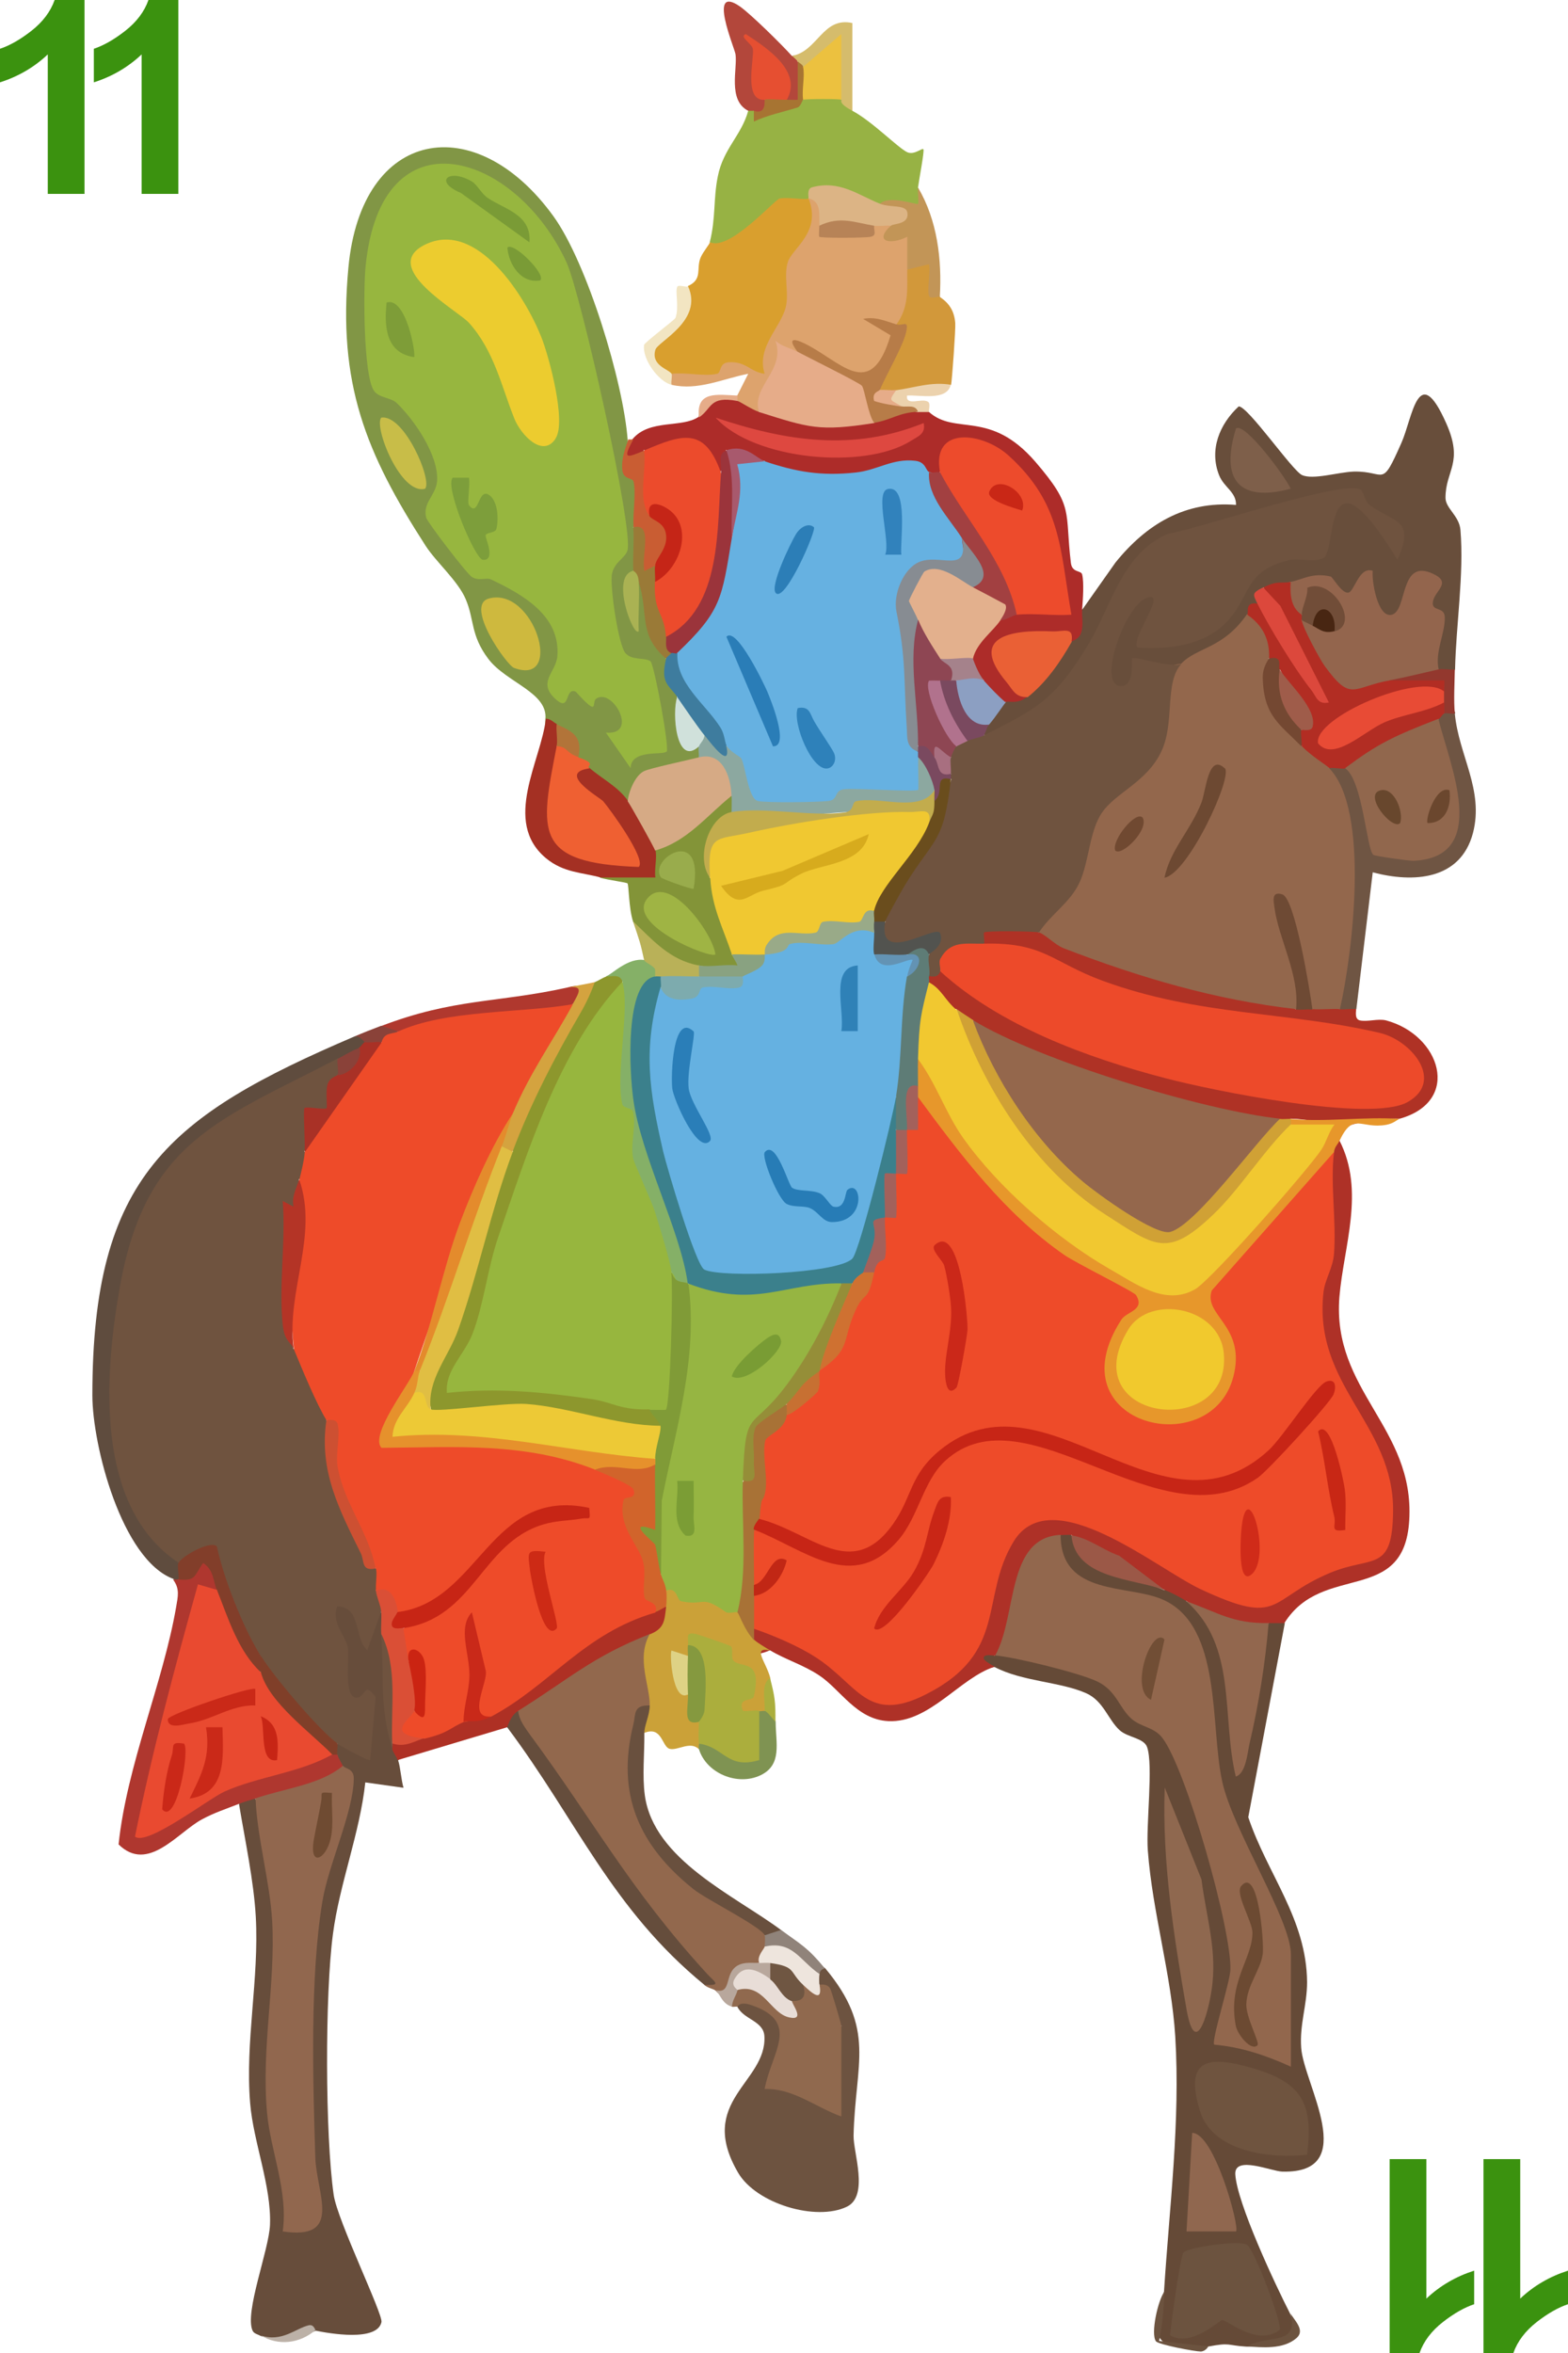 <?xml version="1.0" encoding="UTF-8"?>
<svg id="Layer_2" data-name="Layer 2" xmlns="http://www.w3.org/2000/svg" viewBox="0 0 64 96">
  <g id="Cards">
    <g id="Clubs">
      <g id="ElevenOfClubs">
        <g>
          <path d="M3.46,7.91h-1.51V2.22c-.55.52-1.2.9-1.95,1.14v-1.37c.39-.13.82-.37,1.28-.73.46-.36.78-.78.95-1.26h1.22v7.91Z" fill="#3b920f"/>
          <path d="M7.29,7.91h-1.51V2.22c-.55.52-1.2.9-1.95,1.14v-1.37c.39-.13.82-.37,1.28-.73.46-.36.78-.78.95-1.26h1.22v7.91Z" fill="#3b920f"/>
        </g>
        <g>
          <path d="M60.54,88.09h1.51v5.69c.55-.52,1.2-.9,1.95-1.14v1.37c-.39.13-.82.37-1.28.73-.46.36-.78.78-.95,1.26h-1.22v-7.91Z" fill="#3b920f"/>
          <path d="M56.71,88.09h1.51v5.69c.55-.52,1.2-.9,1.95-1.14v1.37c-.39.13-.82.37-1.28.73-.46.36-.78.78-.95,1.26h-1.22v-7.91Z" fill="#3b920f"/>
        </g>
        <g>
          <path d="M43.73,62.64c1.11.93,2.38,1.68,3.8,2.24.27-.49,1.04-.07.89.45,1.48.67,1.68,1.57,1.98,3.03.13,3.46.42,2.99.86-1.43l.51-.7c.2-.43.47-.43.67,0l-1.49,7.91c.78,2.33,2.38,4.15,2.4,6.73,0,.94-.31,1.72-.24,2.68.1,1.47,2.44,5.13-.77,5.05-.44-.01-1.95-.67-1.92.1.06,1.17,1.64,4.53,2.24,5.7.42.89-.18,1.34-1.79,1.34-.81-.05-.63-.18-1.57,0-2.02.18-2.46-.17-1.79-2.24.22-3.45.67-6.94.46-10.41-.16-2.54-.93-5.06-1.12-7.59-.08-1.04.23-3.49-.03-4.22-.13-.37-.78-.39-1.11-.68-.49-.44-.66-1.2-1.38-1.52-1.06-.47-2.6-.47-3.74-1.07-1.32.34-.43-1.44,0-.45l.3-.42c1.7.04,4.81,1.03,5.57,2.66l.97.51c2.13,3.48,3.91,8.66,2.65,12.73,1.29.07,2.15.5,2.59,1.28-.58-.08-.58-4.08-.45-4.27.11-.16.25-.27.45-.32-.46-.25-.76-.78-.93-1.58-1.76-3.18-2.72-6.16-2.84-9.79-.31-2.59-1.93-2.98-4.25-3.31-1.02-.22-2.47-1.75-1.38-2.42-.03-.44.36-.42.45,0Z" fill="#654a37"/>
          <path d="M59.38,27.32c-.24.61-.43.59-.67,0-.52-.34-.59-1-.2-1.96-.56-.53-.56-.89-.21-1.54l-.35-.04c-.4,1.72-1.62,2.66-2.27.45l-.58.35c-.79-.97-1.46-1.12-2.01-.48l-.41-.36c0,.7-.67.54-1.12.22.13.25.05.52-.22.67-.07.27-.13.48-.45.45.49,1-1.81,2.28-2.68,2.01-.33.49-.84.59-1.56.28-.66,1.91-2.04,1.08-1.63-.82.6-2.76,3.28-3.88,1.98-.56,1.89.08,3.01-.84,3.76-2.53.73-.95,1.82-1.16,2.95-1.06.09-.05.56-1.81.5-1.89-.21-.31-6.7,1.82-7.15,2.18-1.09,1.6-2.1,3.28-3.03,5.01-.77,1.03-2.62,2.73-3.86,2.29-.54-.36-.38-.4.22-.45-.44-.46.09-1.18.67-.89.02-.25.32-.32.89-.22-.01-.77,1.02-2.13,1.79-2.24-.12-.6.02-1.04.45-1.34l1.34-1.9c1.26-1.56,2.84-2.52,4.92-2.35.01-.53-.49-.71-.69-1.21-.41-1.03.01-2.08.8-2.81.38,0,2.18,2.61,2.58,2.8.45.21,1.49-.12,2.12-.14,1.32-.03,1.1.73,1.94-1.17.46-1.03.68-3.39,1.83-.8.72,1.62-.03,1.91-.03,3.04,0,.43.56.73.61,1.31.15,1.81-.18,3.87-.22,5.69Z" fill="#684e3b"/>
          <path d="M13.77,71.14l.41-.28c.49.47.71.07.68-1.22-.96-.05-1.33-.83-1.08-2.33-1.09-1.52,0-3.23,1.17-1.32.18-.16.39-.23.63-.21.41.04.37.84,0,.89.21,1.55.36,3.12.45,4.7.59-.1.64.01.22.45.1.3.12.78.22,1.12l-1.56-.22c-.22,2.06-1.05,4.13-1.32,6.18-.33,2.47-.32,8.22.03,10.65.15,1.04,2.02,4.87,1.95,5.19-.18.81-2.14.46-2.68.35-.8.34-1.54.41-2.24.22-.11-.07-.28-.09-.34-.22-.34-.74.67-3.29.71-4.32.06-1.59-.68-3.38-.81-4.96-.21-2.52.37-5.06.23-7.61-.08-1.44-.44-3.13-.68-4.57,0-.51.4-.65.67-.22l.48.51c.8,3.58.71,7.04.38,10.67,0,.63.59,5.81.75,6.08.03.05.58-.02.62-.19-.43-5.55-.83-11.55,1.19-16.88l.15-1.54c-.6.1-.68-.04-.22-.45-.32-.19-.38-.35,0-.45Z" fill="#674d3b"/>
          <path d="M25.62,17.93c0,.32.04,1.12.41,1.31.1.55.27,2.08-.19,2.27.4.37.33,1.39,0,1.79-.15.93-.08,1.08.22.45l.32.04c.13,1.06.43,2.09.8,3.09.33.52.48,1.04.45,1.57.12.87.42,1.54.89,2.01.43.12.43.32,0,.45-.27.55-.95.87-2.04.96-.22.48-.51.76-.86.83-.5.15-1.79-.83-1.57-1.34-.32-.02-.53-.1-.45-.45-.35-.44-.65-.88-.89-1.34-.34.42-.49.35-.45-.22.12-1.1-1.6-1.5-2.33-2.47s-.56-1.58-.92-2.43c-.31-.74-1.2-1.51-1.63-2.17-2.46-3.81-3.6-6.63-3.16-11.36.53-5.71,5.19-6.48,8.36-2.11,1.39,1.91,2.87,6.81,3.04,9.15Z" fill="#819645"/>
          <path d="M26.52,66.67c.32.61.59,2.46,0,2.91-2.14,4.28,1.33,7.2,4.81,9.1l-.12.29c.62.03.58.24,0,.45.48.37.29.57-.22.67-.58.06-.97.31-1.16.74.05.61-.17.88-.63.38-.09-.07-.28-.09-.45-.22.04-.39.17-.14.15-.16-1.61-1.68-2.86-3.14-4.24-5.05-.52-.73-3.72-5.19-3.67-5.52.02-.17.04-.32.15-.46.5-.72,4.37-3.52,5.03-3.32.12.04.23.11.34.19Z" fill="#92684d"/>
          <path d="M52.45,66.22c-.22,0-.45,0-.67,0-.19.72-1.59.34-2.11.07l-1.24-.97c-.08-.03-.45-.28-.89-.45-1.48-.53-2.74-1.27-3.8-2.24-.13-.02-.31,0-.45,0-.34.41-.72.84-1.16,1.28l-.93,3.42-.6.22c-.14-.01-.46-.08-.45.11,0,.09.34.28.45.34-1.41.44-2.66,2.3-4.34,2.22-1.3-.06-1.96-1.3-2.83-1.87-.65-.43-1.39-.65-2-1.02-.69.29-.92.14-.67-.45-.16-.24-.16-.39,0-.45l.49-.3c1.75.54,3.05,1.61,4.39,2.79,1.32.75,3.84-1.1,4.17-2.51.92-4.57,1.86-6.01,6.43-3.73,1.8,1.41,3.68,2.19,5.62,2.34l2.27-1.28c4.14-.23,1.84-4.64.49-6.76v-.58c-1.41-1.16-1.22-3.64-.61-5.32-.2-1.51-.05-2.88.44-4.1-.38-.15-.16-.54.22-.45,1.06,2.06.17,4.33,0,6.38-.31,3.84,3.07,5.32,2.85,9.11-.2,3.49-3.53,1.71-5.09,4.19Z" fill="#ae3127"/>
          <path d="M34.34,4.07c.22-.08.37.07.45.45.81.43,1.86,1.51,2.24,1.69.29.13.61-.19.66-.12.05.06-.18,1.24-.22,1.56.38,1,.21,1.47-.66.69l-.91-.02-.59.22c-.74-.43-1.68-.7-2.31-.45-.04.44-.38.58-1.04.42-.37.49-2.56,2.39-2.9,1.7-.05-.1-.07-.21-.09-.33.25-.98.14-1.77.33-2.69.22-1.12.96-1.66,1.24-2.67.06-.2.14-.19.22,0,.6-.03,1.36-.21,2.01-.45,0-.72,1.5-.69,1.57,0Z" fill="#97b244"/>
          <path d="M30.1,81.87c-.15-.37.15-.41.52-.39,1.45.1,2.09,2.11,1.17,3.32,1.24.21,2.09.73,2.56,1.54-.7-.6-.73-3.18,0-3.69-.54-.14-.84-.7-.89-1.68-.59-.08-.57-.31,0-.45-.33-.36-.19-.5.22-.22,2.09,2.5,1.23,3.86,1.16,6.82-.02.69.64,2.46-.27,2.91-1.26.61-3.7-.12-4.44-1.38-1.72-2.93,1.17-3.68,1.07-5.57-.03-.64-.86-.68-1.11-1.22Z" fill="#6d5340"/>
          <path d="M33.45,9.21c.81.26,1.56.26,2.24,0,.1-.62.46-.56.67,0l.21.27c1.07-.32,1.14.68.46,1.52.85.21.51,2.5-.45,2.24-.1.27-1.37-.16-1.31-.22.05-.06,1.38.45,1.42.55.08.21-.82,2.02-1.26,2.04l-2.72-1.42-.16.16c-.5.86-1.03,1.68-1.57,2.46-.3.62-1.05.19-.89-.45-.2-.06-.19-.14,0-.22l.45-.89c-1.03.2-2.05.7-3.13.45-.27-.22-.39-.4,0-.45.32-.44.85-.58,1.61-.42.3-.6,1-.6,1.56-.34.83-1.29,1.24-2.33,1.15-3.92l.88-1.36c0-.54.13-.91.4-1.12.77-.64,1.33.83.45,1.12Z" fill="#dda36d"/>
          <path d="M30.1,16.36c.11.02.56.34.89.45l.46-.32c1.24.46,2.5.65,3.81.38l.42.39c0-.71,1.21-.54,1.79-.45.08-.34.25-.31.45,0,1.09.97,2.48-.12,4.34,2.03,1.6,1.86,1.19,1.99,1.45,4.13.05.41.42.29.46.47.08.34.03,1.01,0,1.41-.02.32.06.64-.04.96-.09.29-.38.33-.4.38-2.9-.28-3.54.32-1.92,1.78l.13.45c-.42.34-.78.16-.89.22-.58.37-1.26-.31-.89-.89-.81-.21-.96-.51-.45-.89-.6-.61.36-1.78,1.12-1.57.35-.46.57-.53.67-.22.27-.48.83-.62,1.68-.44-.15-2.44-1.18-6.52-4.23-6.26-.13.44-.32.74-.59.88-.09.59-.26.57-.45,0-.93-.06-1.87.09-2.82.44-1.16.11-3.39.26-3.89-.89-.68-.01-1.21-.16-1.57-.45,0,.4-.08.7-.22.89l-.51-.09c-.41-1.21-1.25-.92-2.22-.48l-.4-.32c-.31,1.26-1.28.34-.45-.45.7-.81,2-.43,2.68-.89.17-.77.91-1.03,1.57-.67Z" fill="#ad2c29"/>
          <path d="M42.39,38.05l.41-.3c2.66,1.62,6.09,2.27,9.18,2.86l.91.57c.14-.6.39-.54.67,0,.19-.62.95-.65,1.12,0,.21-.62.46-.63.67,0,.02.01-.09.39.15.45.31.07.74-.08,1.07,0,2.22.59,3.1,3.29.57,4.01-.98-.01-1.85.15-2.63.48-.43-.3-1.05-.46-1.84-.48-.2.31-.35.37-.45,0-.37.22-.57.33-1,.31-1.86-.08-9.2-2.35-10.7-3.38l-.82-.96c-.19.22-.41.07-.67-.45-.65.4-1.13-.47-1.12-1.12-.19-.06-.19-.14,0-.22.01-.34.18-.41.45-.22l.75.06c4.11,3.06,9.73,4.51,14.76,4.99,4.71.44,5.46-1.49.37-2.47-4.36-.22-8.41-1.22-12.17-3.02-.85-.06-1.49-.28-1.93-.68-1.5-.86,1.94-1.49,2.24-.45Z" fill="#af3225"/>
          <path d="M33,8.09c.55,1.4-.67,2.02-.85,2.62-.16.54.04,1.18-.06,1.73-.15.87-1.24,1.69-.88,2.81-.59-.07-.74-.51-1.46-.47-.41.02-.3.43-.48.47-.53.12-1.28-.07-1.86,0-.38.3-.97-.56-.89-1.06.97-.8,1.42-1.29,1.56-2.52.62-.28.32-.71.52-1.17.1-.23.35-.52.38-.62.79.38,2.64-1.74,2.84-1.78.33-.07,1.06.07,1.18,0Z" fill="#d99f2e"/>
          <path d="M37.47,43.19l.62.12c1.03,2.19,2.23,3.91,4.03,5.56,1.19,1.08,4.52,3.8,6.18,3.45.54-.11,5.68-5.74,5.37-6-.56.11-.89-.04-1.01-.45-.2-.06-.19-.14,0-.22,1.43.14,3.01-.1,4.47,0-.11.03-.23.18-.54.24-1.06.19-1.35-.55-1.92.66-.07.14-.2.25-.22.45l-.44,1.18-4.16,4.67c1.61,2.07,1.38,5.29-1.72,5.69-3.46.44-4.64-3.47-2.18-5.43-3.56-1.69-7.06-4.6-8.49-8.34-.33-.12-.3-.29,0-.45-.54-.29-.54-.83,0-1.12Z" fill="#e7972b"/>
          <path d="M14.89,42.52c.28.32.15.46-.22.22-.15.4-.56.86-.89.45-.05.36-.42.66-.72.87-3.38,1.62-6.1,2.94-7.3,6.73-1.13,3.58-1.67,9.69,1.47,12.36l.07.6c.6.08.54.47,0,.67-.07.13-.14.13-.22,0-2.12-.79-3.31-5.47-3.31-7.49,0-8.92,3.12-11.4,10.69-14.64.48-.15.63-.08.45.22Z" fill="#5f4c3e"/>
          <path d="M24.73,39.84c.75-.37.98-.29.67.22l-.25.96c-2.86,3.91-4.18,8.73-5.36,13.33l-1.04,1.98c2.54-.25,5.09.23,7.52.72l.26.44c.76.06.91.29.45.67l-.51.43c-3.01-.73-5.86-.91-8.78-.78l-.1-.32c-.05-.3-.16-.53-.31-.7,1.15-3.05,2.23-6.27,3.27-9.47l.39-.34-.08-.49c.94-2.09,1.92-4.13,2.94-6.13l.5-.3c.09-.03.26-.15.45-.22Z" fill="#8d972d"/>
          <path d="M27.19,64.88c.06-.68.56-.45.86.04.81-.06,1.69.07,2.05.85.32-.16.54.22.67,1.12.16.15.47.32.67.45-.77-.17-.17.46,0,1.12.03.6-.04,1.05-.22,1.34-.06.19-.14.19-.22,0-.25.82-1.18.45-1.11-.4.63-.69.85-1.02-.12-1.23-.28-.58-1.04-1.4-1.69-1.05.3.18.35.34,0,.45-.51.48-.37,1.02,0,1.57.28.09.43.46.45,1.12.62.16.56.61,0,.89.19.07.19.14,0,.22-.35-.36-.88.07-1.2-.02s-.3-.94-1.03-.65c-.4-.2-.16-.93.22-1.12.01-.82-.56-1.92,0-2.91.02-.44.24-.81.67-1.12-.54-.22-.58-.48,0-.67Z" fill="#cba138"/>
          <path d="M8.86,64.88c-.04.37-.21.46-.52.32-.84,3.05-1.58,6.12-2.22,9.21,2.16-1.48,4.35-2.32,6.89-3.04l.54.22c.06-.2.14-.19.22,0,.04.13.15.31.22.45.16,1.06-2.87,1.89-3.58,1.34-.23.08-.4.11-.67.22-.53.21-.98.35-1.5.63-1,.54-2.2,2.2-3.4,1.02.34-3.25,1.81-6.56,2.35-9.69.07-.42.16-.74-.13-1.12.05.02.14,0,.22,0,.77-1.39,1.93-1.07,1.57.45Z" fill="#af372f"/>
          <path d="M59.38,29.11c.16,1.71,1.2,3.12.74,4.88-.51,1.92-2.43,2.04-4.09,1.6l-.67,5.59c-.05-.04-.49.01-.67,0l-.38-.34c.85-3.19.77-6.2-.25-9.04l.19-.46c.16-.55.53-.57.67,0l.55-.06c.45,1.03.76,2.1.92,3.22,2.45.5,2.96-.11,2.6-2.51l-.6-2.18.34-.48c-.29-.27-.15-.38.22-.22.09-.6.28-.58.45,0Z" fill="#6f5543"/>
          <path d="M32.78,80.98c.31-.26.59-.13.41.2l.26-.2s.31-.08.44.16c.04.07.45,1.44.45,1.52v3.69c-1.04-.37-1.97-1.16-3.13-1.12.27-1.49,1.49-2.72-.53-3.42-.52-.18-.56.07-.59.06-.07-.01-.16.02-.22,0-.37-.32-.31-.68.22-.67.37-.69,1.02-.46,1.95.68l.29-.23c-.08-.32.07-.54.45-.67Z" fill="#90694e"/>
          <path d="M29.87,33.13l-.04.47c-.89.52-1.21,1.21-.86,2.21.61.46,1.37,2.47.89,3.13,1.37.63-.8.96-1.34.45-1.28.62-2.14-.71-2.68-1.79-.18-.54-.17-1.51-.23-1.56-.04-.04-.76-.13-1.12-.23l.1-.28c1.2.15,1.59.12,2.13-.83l.15-.52c.91-.47,1.73-1.09,2.45-1.86l.53.14c.61.2.61.47,0,.67Z" fill="#839438"/>
          <path d="M22.72,29.55c.42.38.63.7,0,.89.35.52.38,1.24.08,2.17-1.04,1.79,2.66,2.56,2.74,2.26.05-.22-1.39-2.23-1.92-2.39-.83-.64-.52-1.8.44-1.15.49.43,1.15.75,1.57,1.34.68-.27,1.64,1.53,1.12,2.01.08.29-.05.78,0,1.12h-2.24c-.76-.21-1.51-.19-2.23-.79-1.79-1.5-.19-3.97,0-5.69.19,0,.32.16.45.22Z" fill="#a43023"/>
          <path d="M37.03,11c.47-1.24,1.39-.55,1.11.68l.23.44c.38.26.58.57.62,1.06.02.24-.13,2.32-.17,2.52-.76.17-1.45.33-2.06.5l-.18-.27c-.31.31-.5.46-.67,0-.15-.16-.23-.34-.22-.55.75-.72,1.12-1.88.89-2.13.52-.71.45-1.41.45-2.24Z" fill="#d2983a"/>
          <path d="M21.15,69.8c.04.38.27.67.48.97,2.64,3.58,4.07,6.31,7.23,9.76.3.33.63.49-.11.45-3.79-3.1-5.22-6.74-8.05-10.51-.54-.25-.02-.78.45-.67Z" fill="#654d3c"/>
          <path d="M26.52,66.67c-2.33.91-3.29,1.83-5.37,3.13-.24.15-.36.42-.45.67l-4.47,1.34c-.05-.15-.18-.3-.22-.45v-.22c.15-.29.6-.37,1.34-.22.15-.57,1.13-1.21,1.57-.67.04-.54.42-.62,1.12-.22l.15-.6,4.05-2.99c.92-.75,1.75-.97,2.5-.66-.09-.59.06-.67.45-.22-.07.55-.06.88-.67,1.12Z" fill="#ae3024"/>
          <path d="M26.52,69.58c0,.4-.23.84-.22,1.12.01.82-.09,1.76.02,2.55.36,2.63,3.66,4.08,5.57,5.5.22.44-.41.52-.67.22-.14-.36-2.37-1.46-2.91-1.89-2.22-1.77-3.17-3.87-2.46-6.72.11-.46-.01-.79.67-.78Z" fill="#69503e"/>
          <path d="M32.33,2.28c.24-.04.31-.03.22.22.21.53.29,2.21-.45,1.57-.69-1.78-1.26-2.25-.89,0,.88.17-.09.91-.45.45h-.22c-.85-.43-.43-1.73-.52-2.31-.05-.29-1.16-2.88.19-1.94.45.32,1.7,1.55,2.12,2.02Z" fill="#b3473b"/>
          <path d="M23.16,40.29c.96-.29.92.48.22.67l-.57.5c-2.05.11-4.07.41-6.05.88l-.53-.26c-.57.12-.79.05-.67-.22,2.99-1.14,4.7-.93,7.6-1.57Z" fill="#b0382e"/>
          <path d="M38.37,12.12c-.06-.04-.36.07-.43-.01-.13-.17.05-1.01-.02-1.33l-.89.22c0-.45,0-.9,0-1.34-.69.35-1.38.2-.67-.45-.08-.28-.23-.58-.45-.89.37-.38,1.51.05,1.56,0,.04-.04-.02-.49,0-.67.79,1.34.98,2.94.89,4.47Z" fill="#c29557"/>
          <path d="M24.28,40.06c-.16.45-.36.88-.6,1.29-1.01,1.74-2.01,3.64-2.76,5.64-.31.55-.57.37-.45-.22-.01-.42.14-.86.45-1.34-.23-1.44,1.23-3.67,2.46-4.47.27-.49.45-.76-.22-.67.29-.06,1.01-.19,1.12-.22Z" fill="#d4a33f"/>
          <path d="M26.29,39.17c.59-.52,1.29.42.45.67-.52,1.39-.8,3.1-.53,4.67.43,2.54,1.27,4.99,2.21,7.39-.03.21-.14.36-.33.46-.35.8-.56.24-.67-.45l-.49-.22c-.33-1.49-.91-2.89-1.5-4.3v-1.8c-1.02-1.29-.45-3.98-.02-5.53-.1-.32-.37-.23-.67-.22.23-.09.91-.79,1.57-.67Z" fill="#85b067"/>
          <path d="M25.85,17.93c-.47.85-.25.74.45.45.68.31.54,1.85.16,2.31l.07.37c1.14-.56,1.41,1.86.22,2.01-.19.77-.56.77-.68,0,.11-.7.04-1.22-.21-1.56-.04-.58.11-1.36,0-1.86-.04-.18-.42-.06-.46-.48-.06-.57.25-1.18.24-1.24h.22Z" fill="#c95d33"/>
          <path d="M31.66,70.25c0,.86.28,1.75-.62,2.18-.95.45-2.21-.09-2.51-1.06-.02-.06,0-.15,0-.22l.46-.35c1.36,1.04,1.88.81,1.55-.69l.45-.3c.07.02.15-.02.22,0,.18-.31.33-.16.45.45Z" fill="#7f9352"/>
          <path d="M32.33,2.28c1.05-.19,1.25-1.61,2.46-1.34v3.58c-.62-.33-.41-.43-.45-.45-.44-.2-.61-.76-.49-1.67-.36.46-.71.57-1.07.33-.1.12-.17.05-.22-.22-.04-.07-.15-.15-.22-.22Z" fill="#d5bc6c"/>
          <path d="M25.85,37.6c.81.77,1.5,1.58,2.68,1.79.59.07.57.28,0,.45-.25.65-1.29.62-1.57,0-.06.2-.13.19-.22,0v-.29c-.07-.16-.42-.28-.45-.38-.16-.74-.18-.76-.45-1.57Z" fill="#b9b158"/>
          <path d="M28.08,11.67c.65,1.41-1.23,2.26-1.33,2.6-.19.65.55.79.66.98.04.08-.03.32,0,.45-.52-.12-1.21-1.05-1.12-1.63.02-.1,1.25-1.02,1.28-1.1.16-.43-.03-1.13.08-1.28.06-.08.34.03.43,0Z" fill="#f2e5c2"/>
          <path d="M38.81,15.69c-.16.69-1.27.41-1.79.45-.05.46.62.07.87.26.1.08,0,.38.03.41-.15,0-.3,0-.45,0-.3-.04-.52-.12-.67-.22-.75-.2-1.13-.42-.22-.67.74-.1,1.44-.36,2.24-.22Z" fill="#ecd2ad"/>
          <path d="M59.38,27.32c-.01.57-.05,1.24,0,1.79-.14.03-.35-.04-.45,0-.48-.03-.36-.18,0-.45-.42-.07-.4-.25,0-.45-.5-.39-1.19-.46-2.09-.21l-.14-.24c.37-.73,1.37-.96,2.01-.45.19-.04.46.03.67,0Z" fill="#93382e"/>
          <path d="M33.67,80.31c-.13.03-.2.09-.22.22l-.26.18c-.61-.51-1.27-.95-1.98-1.3.01-.11.03-.38,0-.45l.67-.22c.83.61,1.07.7,1.79,1.57Z" fill="#90837a"/>
          <path d="M30.99,80.08c.15-.41.34-.43.45,0,.57.2.61.51,0,.67l-.28.17c-.55-.2-.72-.21-1.06.28-.03.18-.23.44-.22.67-.42-.11-.5-.55-.67-.67.68.17.33-.69.9-1.01.29-.16.59-.09.89-.11Z" fill="#b8a79c"/>
          <path d="M50.89,95.73c.89-.5,2.11,0,1.79-1.34.14.27.61.68.24,1-.55.48-1.43.38-2.02.34Z" fill="#6c533f"/>
          <path d="M15.56,41.85l.67.22c.02.56-.2.58-.67.45-.43.4-.66.4-.67,0-.02,0-.22-.31-.45-.22.39-.17.73-.3,1.12-.45Z" fill="#8a4239"/>
          <path d="M31.66,70.25c-.13-.11-.32-.41-.45-.45.03-.42-.17-1.09.22-1.34.19.74.23.96.22,1.79Z" fill="#abae3d"/>
          <path d="M12.88,95.06c-.64.56-1.53.66-2.24.22.85.3,1.44-.29,1.96-.41.21-.05.25.18.28.19Z" fill="#bcb1a7"/>
          <path d="M47.53,93.5c-.04.69-.07,1.33-.22,2.01l2.01.22s-.1.2-.31.21c-.23,0-1.73-.28-1.83-.42-.22-.31.08-1.67.35-2.03Z" fill="#6c533f"/>
          <path d="M30.1,16.14v.22c-1.16-.22-1.03.31-1.57.67-.13-1.09.74-.93,1.57-.89Z" fill="#e6ac89"/>
          <path d="M43.29,62.64c.02,2.5,2.77,1.99,4.19,2.63,2.42,1.09,1.9,5.14,2.41,7.43.44,1.99,2.8,5.62,2.8,7.04v4.58c-1.01-.46-2.01-.8-3.13-.9-.13-.15.64-2.53.66-3.05.06-1.62-1.81-8.22-2.78-9.47-.34-.44-.86-.43-1.25-.77-.51-.44-.61-1.14-1.39-1.52-.71-.35-3.37-1-4.18-1.07.91-1.62.43-4.82,2.68-4.92Z" fill="#92674d"/>
          <path d="M53.35,87.91c-1.48.17-3.85-.1-4.37-1.78-.69-2.23.45-2.25,2.18-1.74,1.99.59,2.45,1.44,2.19,3.52Z" fill="#6f543f"/>
          <path d="M52.23,95.06c-.94.69-2.13-.42-2.35-.4-.12.01-1.25,1.12-2.12.62.04-.5.41-3.17.54-3.37.15-.22,2.27-.52,2.59-.33s1.48,3.32,1.34,3.47Z" fill="#6c533f"/>
          <path d="M47.54,72.93l1.5,3.75c.2,1.58.66,2.92.41,4.53-.16,1.05-.67,2.76-1.02.77-.52-2.98-1-6.02-.89-9.05Z" fill="#8f684f"/>
          <path d="M51.78,66.22c-.13,1.61-.41,3.35-.78,4.92-.08.36-.15,1.23-.56,1.34-.59-2.44.07-5.32-2.02-7.15,1.32.47,1.89.91,3.35.89Z" fill="#92674e"/>
          <path d="M50.44,91.04h-2.01s.23-4.02.23-4.02c.91,0,1.95,3.86,1.79,4.02Z" fill="#90674f"/>
          <path d="M43.73,62.64c.72.11,1.28.6,1.95.83l1.85,1.4c-1.29-.48-3.65-.45-3.8-2.24Z" fill="#9b5847"/>
          <path d="M51.78,26.87c.06,1.52.22,1.8,1.17,3.07l.17.5c.41-.07,1.37.39,1.12.89,1.7,1.71.96,7.61.45,9.84-.37-.02-.75.03-1.12,0-.23-.18-.45-.18-.67,0-3.28-.37-6.39-1.29-9.48-2.48-.35-.13-.79-.6-1.03-.65l-.19-.5c1.21-1.19,1.99-2.7,2.33-4.54,2.1-1.73,2.92-2.75,2.97-5.56.05-.19.28-.31.71-.36.64-.68,1.7-.6,2.68-2.01.5-.37,1.61,1.61.89,1.79Z" fill="#93674c"/>
          <path d="M40.16,30c2.19-1.09,2.91-1.48,4.25-3.69.96-1.59,1.39-3.76,3.29-4.54,1.24-.19,7.12-2.22,7.84-1.79.11.07.17.48.37.63,1.03.74,1.86.56,1.13,2.23-3.03-4.94-2.47-.46-3-.09-.34.23-1.03,0-1.45.11-1.78.43-1.54,1.43-2.46,2.45s-2.41,1.2-3.7,1.11c-.33-.34,1.32-2.4.34-2.01-.91.37-2.09,3.81-.9,3.57.46-.19.28-1.05.34-1.12.09-.1,1.62.41,2.01.23-.7.74-.26,2.38-.81,3.55-.58,1.26-1.86,1.69-2.42,2.5-.53.75-.53,2.01-.93,2.87-.38.82-1.18,1.3-1.65,2.03-.24-.05-2.15-.07-2.24,0-.04.03.02.32,0,.45l-.33.45c-.55-.05-1.03.18-1.45.67-.1.24-.2.25-.45.22-.44-.03-.32-.78,0-.89l-.31-.48c-1.01.44-2.29.34-1.48-.86-.24-.08-.27-.26-.09-.53,1.24-1.67,2.16-3.43,2.77-5.28-.19-.07-.19-.15,0-.22-.36-.15-.43-.58,0-.67-.45-.43-.41-.54.22-.45-.28-.56.04-.7.45-.22,0-.63.32-.68.67-.22Z" fill="#6f533f"/>
          <path d="M52.68,23.74c.52-.1.87-.39,1.63-.22.09.02.44.69.72.66.25-.03.44-1.09,1-.89-.05.37.19,1.94.78,1.79.65-.17.3-2.32,1.68-1.67.78.36.09.67,0,1.12s.47.19.48.65c.02.66-.41,1.41-.25,2.13-.66.15-1.35.32-2.01.45-.33.47-1.54.93-2.08.65-.34-.18-1.88-2.76-1.49-3.11.32-.32.51-.23.45.22.27-.46.74-.2.89.22.6-.87-.74-1.97-1.04-.74l-.3.07c-.48.34-1.3-1.2-.45-1.34Z" fill="#93654d"/>
          <path d="M52.68,23.74c-.03.49,0,1.05.45,1.34.2.02.19.1,0,.22.04.3.73,1.58.93,1.86,1.09,1.5,1.13.88,2.65.6h2.24c.01.15-.01.3,0,.45-.31.18-.35.32,0,.45v.45c-.09.04-.16.2-.22.22-.3.59-.93,1.03-1.9,1.3-.71.59-1.34.83-1.9.71-.07.06-.5-.04-.67,0-.15-.15-.68-.45-1.12-.89-.33-.47-.33-.69,0-.67-.15-.77-.45-1.59-.89-2.46-.25.06-.4-.09-.45-.45.03-.77-.25-1.35-.89-1.79.07-.1-.13-.55.45-.45.27.17.34-.06.22-.67.6-.29.65-.14,1.12-.22Z" fill="#b22d23"/>
          <path d="M41.94,28.44c-.5.02-.6-.3-.85-.6-1.56-1.85.11-2.16,1.87-2.08.43.02.9-.23.77.45-.48.84-1.03,1.63-1.79,2.24Z" fill="#ea6035"/>
          <path d="M52.68,19.94c-2.12.57-2.88-.38-2.23-2.46.37-.26,2.04,2.01,2.23,2.46Z" fill="#7e5f4a"/>
          <path d="M51.56,23.97l.7.75,1.98,3.94c-.47.1-.51-.24-.72-.51-.67-.84-1.71-2.55-2.19-3.51-.19-.39-.25-.44.22-.67Z" fill="#dc483c"/>
          <path d="M40.16,27.77c.27.3.58.63.89.89-.05.03-.43.62-.67.89-.84.95-2-1.23-1.34-1.79.17-.81.68-.56,1.12,0Z" fill="#8c9fc2"/>
          <path d="M38.81,27.77c.07-.19.15-.19.22,0,.06.77.4,1.93,1.34,1.79-.09.1-.13.32-.22.45-.15.08-.43.12-.67.22-.74-.13-1.53-1.83-1.12-2.46.05-.45.27-.43.45,0Z" fill="#7a495f"/>
          <path d="M13.77,43.86c.13.59-.22,1.67-.92,1.81l-.43,1.32c.63.29.46,1.09-.22,1.12-.22,2.04-.37,4.1-.45,6.19l.23.74c.73,0,1.76,2.33,1.34,2.91l.22.24c-.25,2.08.8,4.1,1.79,5.8.68.06.6.69,0,.89.45.11.68.63.22.89l-.56,1.56c-.55-.5-.23-1.78-1.23-1.79-.24.7.35,1.19.44,1.69.07.43-.22,2.25.46,2.01.25-.09.23-.62.67,0l-.22,2.57c-.06.06-1.22-.58-1.34-.67-1.24-.49-2.7-2.15-3.13-3.58l-.29-.03c-.66-1.32-1.27-2.66-1.85-4-.42.18-.82.26-1.21.23-3.43-2.27-3.04-7.63-2.4-11.24,1.05-5.95,4.07-6.83,8.89-9.33.53.06.42.44,0,.67Z" fill="#6f533f"/>
          <path d="M14,72.04c.07.13.45.1.44.53-.02,1.38-1.03,3.49-1.28,5-.51,3.07-.39,7.29-.29,10.46.05,1.48,1.14,3.38-1.33,3.01.23-1.64-.5-3.28-.64-4.84-.24-2.65.35-5.25.21-7.81-.09-1.61-.61-3.38-.68-5.02,1.2-.41,2.67-.56,3.58-1.34Z" fill="#91674e"/>
          <path d="M15.34,64.88c.35-1.16,1.87.34.89.89.14.22.21.44.22.67.61-.23.8.79.22.93v.41c.6.08.64,1.68.23,2.01.13.34.28.72.45,1.12-.39.09-.79.41-1.34.22-.1-1.5-.25-2.99-.45-4.47-.02-.3.02-.6,0-.89s-.19-.6-.22-.89Z" fill="#da4f36"/>
          <path d="M13.77,71.14c.02.14-.03.33,0,.45h-.22l-.57.06c-.24-.06-3.45-2.97-2.33-3.42-.28-.41-.28-.63,0-.67.53.85,2.36,3.02,3.13,3.58Z" fill="#803f29"/>
          <path d="M16.01,71.14v.22c-.54-1.84-.32-2.82-.45-4.7.69,1.38.38,2.99.45,4.47Z" fill="#6f533f"/>
          <path d="M27.19,30.67c-.14.15-1.44-.11-1.45.67l-1.01-1.45c1.37.12.26-1.86-.4-1.38-.2.14.16.8-.83-.29-.45-.2-.22.82-.78.34-.84-.71-.02-1.12.03-1.79.13-1.67-1.45-2.53-2.71-3.13-.19-.09-.49.08-.78-.1-.21-.13-1.82-2.24-1.86-2.41-.17-.62.4-.92.44-1.51.07-1.04-.93-2.49-1.65-3.18-.24-.23-.75-.2-.94-.52-.42-.67-.42-4.11-.33-5.03.62-6.45,6.15-4.67,8.21-.17.58,1.28,2.74,10.88,2.48,11.74-.1.32-.53.46-.63.95s.26,2.91.55,3.24c.27.31.79.16,1.02.33.15.11.79,3.56.66,3.69Z" fill="#97b63f"/>
          <path d="M29.87,32.46c-1.02.81-1.81,1.87-3.13,2.24-.03-.11-.99-1.83-1.12-2.01.04-.4.31-1.06.67-1.23.25-.12,1.72-.43,2.23-.56.58-.86,2.28.79,1.34,1.57Z" fill="#d6aa85"/>
          <path d="M22.72,30.45c.23-.68.81-.04.89.45.8.28.29.31.45.45-1.37.18.43,1.19.56,1.34.29.34,1.78,2.38,1.45,2.68-4.32-.15-4.03-1.43-3.35-4.92Z" fill="#ef6032"/>
          <path d="M28.75,30c.35-.37.65.23.69.64l.2-.19c.76-.22,1.24.38,1.43,1.8,1.35.27,2.49.11,3.41-.48l2.54.06c-.05-.44-.03-.75.45-.93.47-.28.99.9.67,1.34l-.28.73c-2.51.07-5.05.26-7.61.57l-.39-.4c0-.22.01-.45,0-.67-.04-.87-.41-1.81-1.34-1.57.02-.14-.03-.33,0-.45-.36-.45-.34-.5.22-.45Z" fill="#8ca8a0"/>
          <path d="M20.98,27.25c-.3-.11-2.03-2.55-1.03-2.83,1.84-.51,3.11,3.6,1.03,2.83Z" fill="#ceb93e"/>
          <path d="M25.85,21.51c.82-.19.32,1.12.45,1.79l.44-.22c.45.1.26.36,0,.67.5.45,1.11,1.71.45,2.24.55.17.5.25.22.67.2.33.1.46-.22.22-1.16-1-.7-1.83-1.12-3.13-.37.05-.46-.18-.22-.45-.03-.59.04-1.2,0-1.79Z" fill="#9a7a37"/>
          <path d="M17.35,19.94c-1,.27-2.1-2.53-1.79-2.9.94-.15,2.1,2.57,1.79,2.9Z" fill="#c8bd48"/>
          <path d="M29.65,30.45c.19.93-.56-.02-.89-.45-.68.06-1.05-.46-1.12-1.57-.37-.52-.69-.56-.45-1.57,0-.03.16-.16.22-.22.06-.2.14-.2.22,0l.45.21c.56,1.09,1.2,2.17,1.92,3.21l-.35.38Z" fill="#3e7c9e"/>
          <path d="M28.75,30c.01.18-.2.35-.22.45-.94.87-1.11-1.4-.89-2.01.35.5.75,1.1,1.12,1.57Z" fill="#d0e1db"/>
          <path d="M26.07,23.74c.04.66-.03,1.35,0,2.01-.21.29-1.18-2.27-.22-2.46,0,.02.2.05.22.45Z" fill="#aab253"/>
          <path d="M22.72,29.55c.66.3,1.06.49.89,1.34-.55-.19-.42-.42-.89-.45.05-.26-.03-.61,0-.89Z" fill="#b27439"/>
          <path d="M33.45,80.53c-.02.09-.02.42,0,.45.13.72-.27.38-.67,0-.51.3-1.08-.48-1.34-.89-.13-.02-.31,0-.45,0-.12-.27.21-.58.22-.67,1.14-.26,1.44.58,2.24,1.12Z" fill="#eee5dd"/>
          <path d="M37.47,44.76c1.74,2.36,3.53,4.75,5.97,6.44.49.34,2.85,1.5,2.93,1.64.38.62-.38.66-.6,1-2.81,4.35,3.85,5.9,4.61,2.16.4-1.94-1.27-2.35-.92-3.35l4.99-5.65c-.16,1.26.1,2.82,0,4.14-.04.59-.37,1.05-.43,1.58-.43,3.82,2.87,5.37,2.84,8.92-.02,2.55-.84,1.81-2.57,2.53-2.55,1.07-1.96,2.22-5.28.67-1.8-.84-6.09-4.45-7.63-1.96-1.41,2.3-.2,4.54-3.59,6.25-2.41,1.22-2.76-.41-4.52-1.53-.72-.46-1.71-.88-2.53-1.16-.41-.45-.44-.92,0-1.34.21-.28.21-.42,0-.45-.35-.59-.34-1.63,0-2.24.2-.09.28-.24.22-.45-.36-.12-.07-3.14.02-3.4s.82-.81,1.09-.85c.51-.55.96-1.14,1.34-1.79.66-1.49,1.4-2.83,2.24-4.02-.26-.21-.08-.54.16-.74-.01-.62.08-1.12.28-1.49.24-.21.32-.76.21-1.65l.23-.13c.25-.21.32-.76.22-1.65l.22-.14c.22-.18.29-.55.2-1.12l.25-.22Z" fill="#ee4b29"/>
          <path d="M32.11,57.28c.38.09.29.22,0,.45-.06.62-.84.83-.88,1.06-.13.65.14,1.55-.01,2.15-.11.45-.13-.09-.22,1.05.37.44.35.48-.22.45-.03.74,0,1.49,0,2.24.41.09.36.25,0,.45v1.79c-.39-.39-.61-1.08-.67-1.12l-.34-.55c.16-1.44.19-2.88.11-4.33l.46-.48c.24-.3.33-.84.27-1.63,0-.69.97-1.61,1.52-1.5Z" fill="#a87236"/>
          <path d="M35.91,8.31c.42.17,1.05.03,1.12.34.11.52-.56.46-.67.56-.22-.02-.46.03-.67,0-.44.3-1.74.24-2.24,0-.03-.44.1-.98-.45-1.12.02-.01-.09-.39.15-.45,1.11-.3,1.87.31,2.76.67Z" fill="#dcb485"/>
          <path d="M32.78,2.73l1.56-1.34v2.68c-.07-.04-1.4-.04-1.56,0-.2-.37-.15-.95,0-1.34Z" fill="#ecc13f"/>
          <path d="M32.78,2.73c.08.38-.06.93,0,1.34-.03,0-.09.28-.24.32-.62.19-1.22.31-1.77.57v-.44c.54.17.41-.43.45-.45.09-.67.75-.62.89,0,.15,0,.3.01.45,0v-1.57c.04.06.2.13.22.22Z" fill="#a77432"/>
          <path d="M32.55,14.35c.6.04,1.3.33,2.07.89.88.07,1.18.45.91,1.16.48.25.55.45.15.86-2.24.35-2.64.2-4.7-.45-.33-1.04,1.1-1.7.67-2.91.26.24.62.3.89.45Z" fill="#e6ac89"/>
          <path d="M36.58,13.23c.27.09.52-.22.41.3-.11.55-.8,1.73-1.08,2.38.2.3.5.52.89.67.23.04.56-.09.67.22-.79.03-1.07.33-1.79.45-.24-.3-.39-1.38-.5-1.51-.09-.12-2.22-1.17-2.63-1.39-.27-.36-.37-.64.24-.36,1.51.71,2.73,2.46,3.56-.31l-1.12-.67c.51-.1.88.08,1.34.22Z" fill="#b77c48"/>
          <path d="M35.68,9.21c-.02.21.12.39-.14.45-.21.05-2.01.06-2.1,0-.03-.02,0-.35,0-.45.85-.41,1.44-.13,2.24,0Z" fill="#b78357"/>
          <path d="M31.21,18.82c1.28.43,2.3.61,3.7.46.9-.09,1.51-.59,2.45-.48.43.05.42.39.56.46.11.02.21.04.25.11.16.26,1.33,2.19,1.28,2.31-.04.1-.11.18-.18.26.5.8.43,1.23-.21,1.28-1.59-.78-2.58.76-1.98,2.22-.08,1.78.05,3.52.4,5.22.2.04.19.12,0,.22-.02.45.02.9,0,1.34-.11.11-2.53-.08-3.03-.02-.43.05-.21.43-.64.48s-2.53.08-2.88,0c-.38-.09-.5-1.4-.67-1.73-.04-.09-.43-.25-.6-.52-.08-.14-.08-.47-.25-.74-.6-.96-1.84-1.81-1.76-3.06-.08-.18-.13-.38-.02-.5,1.23-1.33,1.83-2.15,1.93-4.08l.32-.12c.15-1.11.22-2.2.11-3.32l1.23.19Z" fill="#66b1e1"/>
          <path d="M38.37,19.27c-.37-1.93,1.76-1.63,2.8-.68,2.16,1.96,2.09,3.78,2.56,6.49-.73.05-1.52-.07-2.24,0-1.07-1.77-2.16-3.59-3.28-5.47l.15-.34Z" fill="#ed4b2c"/>
          <path d="M29.42,19.27c.42,1.42.17,4.26-.67,5.64-.31.51-1.03,1.54-1.57,1.07-.07-1.03-.51-.95-.45-2.24.59-.91,1.48-2.87-.22-2.68-.49-.67-.12-1.84-.22-2.68,1.54-.66,2.47-.98,3.13.89Z" fill="#ec4b2c"/>
          <path d="M39.71,23.97c1.09-.4,2.12.81,1.12,1.34-.28.43-.98.92-1.12,1.57-.22.59-.67.59-1.34,0-.64.13-.94-.39-.89-1.57-1.05.22-.55-1.8.1-2.15.57-.3,2.48-.12,2.14.81Z" fill="#e3b08d"/>
          <path d="M37.7,17.26c.09.44-.21.53-.51.72-1.91,1.21-6.42.79-7.98-.94,2.87.96,5.6,1.39,8.49.22Z" fill="#de4840"/>
          <path d="M29.87,21.95c-.41,2.48-.42,2.97-2.24,4.7-.04.04-.19-.04-.22,0-.3-.11-.21-.43-.22-.67,2.3-1.18,2.07-4.48,2.24-6.71.03-.34-.15-.77.22-.89.54.08.79.35.31.64.12.98.09,1.96-.09,2.94Z" fill="#9b343b"/>
          <path d="M38.37,19.27c1.03,1.95,2.65,3.6,3.13,5.81-.16.02-.44.24-.67.22.11-.16.31-.48.2-.64-.44-.24-.88-.47-1.32-.7v-.55c-.26-.45-.41-.94-.45-1.46-.53-.83-1.41-1.68-1.34-2.68.08.04.32-.03.45,0Z" fill="#a24041"/>
          <path d="M31.21,18.82l-1.12.12c.32,1.11-.05,1.98-.22,3.01-.05-1.19.16-2.43-.22-3.58.79-.27,1.2.32,1.57.45Z" fill="#a8596d"/>
          <path d="M39.71,26.87s.21.62.45.89c-.41-.18-.78-.02-1.12,0-.07,0-.15,0-.22,0-.4-.14-.67-.49-.45-.89.3.07,1.19-.09,1.34,0Z" fill="#a5828b"/>
          <path d="M40.16,38.5c2.46-.06,2.78.76,4.86,1.52,3.94,1.44,7.52,1.24,11.29,2.12,1.3.3,2.66,1.96,1.15,2.82s-8.05-.48-9.93-.98c-3.17-.83-6.74-2.14-9.16-4.36.04-.1-.07-.35.01-.5.42-.77,1.04-.6,1.78-.62Z" fill="#ed4a2a"/>
          <path d="M52.23,45.65c.08.11.13.2.11.22-.75.94-3.42,4.26-4.35,4.53-1.47.42-4.73-2.59-5.59-3.64-1.15-1.42-2.57-3.4-2.69-5.14,2.71,1.66,9.45,3.69,12.52,4.02Z" fill="#94674c"/>
          <path d="M39.04,41.18c1.89,3.78,4.38,8.21,8.74,9.3,1.72-1.18,3.24-2.72,4.56-4.6h.34s1.79,0,1.79,0c-.24.3-.33.72-.54,1.03-.56.84-4.48,5.3-5.15,5.69-1.22.7-2.45-.24-3.46-.81-2.17-1.24-4.58-3.34-6.02-5.38-.71-1.01-1.09-2.21-1.83-3.2-.61-.09-.22-2.74-.05-2.99l.5-.14c.51.27.65.73,1.12,1.12Z" fill="#f1c830"/>
          <path d="M39.71,41.63c.89,2.42,2.5,4.91,4.49,6.58.58.49,2.96,2.22,3.57,2.05,1.06-.29,3.51-3.72,4.47-4.61.15.02.3-.01.45,0v.22c-1.13,1.08-2.1,2.68-3.21,3.72-1.84,1.74-2.33,1.27-4.38-.05-2.87-1.84-4.98-5.18-6.05-8.37.03.03.58.39.67.45Z" fill="#d0a135"/>
          <path d="M37.92,38.95c-.07.24.07.66,0,.89-.02.07.02.15,0,.22-.34,1.36-.4,1.54-.45,3.13-.01.37,0,.75,0,1.12-.26.41-.34.97-.22,1.66l-.23.12c-.13.43-.32.43-.45,0-.13-.3-.13-.75,0-1.34-.51-1.25-.47-3.89.45-4.92.44-.49.44-.79,0-.89-.13-.59,1.48-.85.89,0Z" fill="#5e7c76"/>
          <path d="M52.9,41.18c.15-1.4-.72-2.9-.88-4.15-.04-.29-.13-.68.32-.54.52.16,1.13,3.95,1.23,4.7-.22-.02-.45.02-.67,0Z" fill="#6e4a34"/>
          <path d="M46.06,54.23c.87-1.42,3.71-.93,3.89.98.34,3.58-6.2,2.79-3.89-.98Z" fill="#f1c92d"/>
          <path d="M37.47,44.31c0,.15,0,.3,0,.45-.01.45.01.9,0,1.34-.15,0-.3,0-.45,0-.01.35.06,1.7,0,1.79-.03.03-.34-.02-.45,0,0,.34.06,1.71,0,1.79-.03.03-.34-.02-.45,0-.02.5.1,1.2,0,1.64-.04.19-.32-.02-.44.6-.15.46-.32.48-.45,0-.23-.37.35-3.18.89-2.24-.75-.06-.01-3.12.45-1.79-.48-.49-.29-1.19,0-1.79.15,0,.3,0,.45,0,.03-.68-.29-2.01.45-1.79Z" fill="#a3615b"/>
          <path d="M7.29,63.76c.12-.26,1.3-.93,1.56-.67.29,1.34,1.06,3.29,1.79,4.47.03.21-.05.49,0,.67-1.06.24-2.34-2.56-1.79-3.35-.15-.38-.13-.84-.56-1.11-.38.53-.28.74-1.01.67.04-.19-.06-.54,0-.67Z" fill="#823e2a"/>
          <path d="M15.56,42.52c.12.14.28.34.22.47-.27.5-2.5,3.75-2.8,4h-.55c.04-.35-.07-1.72,0-1.78.08-.08.82.08.9,0,.04-.05-.05-.68.04-.97s.39-.34.4-.38c.23-.39.52-.76.89-1.12.06-.02.14-.17.22-.22.19.04.46-.03.67,0Z" fill="#a93126"/>
          <path d="M14.67,42.75c.15.48-.39,1.09-.89,1.12.06-.13-.04-.48,0-.67.35-.18.45-.27.89-.45Z" fill="#8a4239"/>
          <path d="M25.4,40.06c.33,1.1-.29,3.75,0,4.99.04.17.4.14.44.31.14.57-.13,1.36.01,1.93.05.2.78,1.82.87,2.11.19.61.62,1.98.69,2.51.69.59.31,5.55,0,5.9-.26.14-.56.04-.9-.31-1.19.04-1.49-.29-2.37-.42-1.99-.29-3.9-.47-5.9-.25-.08-.93.7-1.53,1.05-2.42.45-1.17.61-2.65,1.03-3.89,1.21-3.53,2.52-7.76,5.08-10.46Z" fill="#97b63e"/>
          <path d="M16.9,56.83c.33-.74.55-.52.67.67.34.12,3.02-.28,3.91-.22,1.78.13,3.66.88,5.48.89.53.11.23,1.22-.22,1.34-.66.24-1.66.18-2.4.09-2.76-.73-5.62-.94-8.47-.76-.4-.11.5-2.02,1.03-2.01Z" fill="#edc936"/>
          <path d="M20.93,46.99c-.89,2.37-1.39,4.89-2.23,7.27-.39,1.1-1.27,2.01-1.12,3.24-.3-.11-.08-.88-.67-.67-.25-.25-.02-.67.22-.89.79-3.2,1.91-6.26,3.35-9.17l.45.22Z" fill="#e0be43"/>
          <path d="M27.41,51.91c.17.47.41.35.67.45.6.75.76,1.76.47,3.04-.68,2.86-1.06,5.7-1.13,8.51l-.45.31c-.32-.09-.51-.44-.55-1.02-.4-.45-.87-.98-.15-1.31-.12-.87.04-1.59.47-2.14-.2-.04-.19-.12,0-.22,0-.47.25-1.09.22-1.34-.02-.16-.37-.48-.45-.67.22,0,.45.01.67,0,.18-.22.3-4.97.22-5.59Z" fill="#809b37"/>
          <path d="M34.34,52.36c-.35,2.31-1.76,4.35-3.59,5.79-.08.86-.23,1.61-.43,2.26-.06,1.78.21,3.63-.22,5.37-.07-.04-.36.08-.49-.02-1.01-.71-.8-.23-1.81-.43-.18-.04-.15-.6-.6-.44-.6-.06-.7-.29-.22-.67l.03-2.99c.57-2.92,1.49-5.84,1.09-8.86.14-.15.31-.27.5-.23,1.98.35,3.45.26,5.44-.11.17-.02.28.14.33.34Z" fill="#96b542"/>
          <path d="M28.08,67.12c.04-.28-.15-.56.34-.45.13.03,1.36.45,1.42.5.09.09,0,.43.08.56.26.37,1.22-.13.85,1.48-.05.23-.68,0-.45.59.2.04.5-.05.67,0v2.01c-1.32.39-1.44-.54-2.46-.67-.03-.26-.01-.62,0-.89l-.21-.23c.19-.94.27-2.06-.24-2.9Z" fill="#abae3d"/>
          <path d="M26.74,59.74c-.02.89.02,1.79,0,2.68-1.34-.49-.02.52,0,.6.09.37.12.74.23,1.19.05.2.18.38.22.67.03.18.02.49,0,.67-.15.06-.3.18-.45.22-.8-.07-1.11-.72-.93-1.97-.72-1.01-.95-2-.68-2.99-.63-.15-.91-.43-.85-.86-.07-.23,0-.4.23-.39l2.23.16Z" fill="#d1642b"/>
          <path d="M28.08,67.12c.95,0,.7,1.99.68,2.59,0,.29-.23.51-.23.54-.69.17-.43-.52-.45-1.12-.4-.43-.54-1.25,0-1.57,0-.15-.02-.31,0-.45Z" fill="#85993f"/>
          <path d="M28.08,67.56c-.02.51-.02,1.05,0,1.57-.63.35-.76-1.68-.67-1.79l.67.22Z" fill="#ded285"/>
          <path d="M8.86,64.88c.45,1.13.86,2.49,1.79,3.35.32,1.23,2.04,2.46,2.91,3.35-1.32.75-3.04.9-4.41,1.52-.65.3-3.17,2.24-3.64,1.83.7-3.46,1.62-6.88,2.57-10.29l.79.23Z" fill="#e94a30"/>
          <path d="M58.71,29.33c.45,1.85,2.15,5.66-1.03,5.79-.19,0-1.55-.19-1.62-.24-.28-.18-.43-3.04-1.16-3.54,1.33-.99,1.92-1.28,3.8-2.01Z" fill="#91674d"/>
          <path d="M31.44,80.75c.57-.35,1.04.35.89.89-.05.08.58.82-.11.67-.78-.16-1.06-1.42-2.12-1.12,0-.02-.27-.16-.13-.43.37-.68.95-.39,1.47-.02Z" fill="#e8ddd7"/>
          <path d="M32.78,80.98c.24.78-.42.63-.45.67-.43-.14-.58-.67-.89-.89v-.67c1.07.15.76.35,1.34.89Z" fill="#6f5642"/>
          <path d="M28.98,35.82c-.48-1.93.48-2.13,2.08-2.35,2.3-.17,4.58-.41,6.84-.71.17.26.13.55.03.83.11.09.2.17.19.24-.06.46-1.93,2.99-2.43,3.34-.04.56-1.24.91-1.97,1.08-1-.13-1.84.1-2.5.71-.4.51-1.01.64-1.34,0-.36-1.09-.82-1.92-.89-3.13Z" fill="#f0c831"/>
          <path d="M38.14,32.69c.45.15.24.94-.22.89.13-.67-.34-.44-.77-.45-1.8-.05-4.82.45-6.55.84-1.36.31-1.74.02-1.62,1.84-.6-.79-.05-2.53.89-2.68,1.35-.22,3.23.2,4.6.02.41-.05.29-.42.47-.46.95-.22,2.61.49,3.2-.45.14.05.14.2,0,.45Z" fill="#c2ac4d"/>
          <path d="M29.2,38.94c-.23.18-3.58-1.19-2.81-2.24.86-1.18,2.71,1.37,2.81,2.24Z" fill="#9fb444"/>
          <path d="M28.31,36.26c-.05.05-1.29-.4-1.33-.46-.54-.75,1.79-2.18,1.33.46Z" fill="#99ac4c"/>
          <path d="M31.21,38.95c1.04.18-.26,1.64-.89.89-.25.4-1.51.32-1.79,0v-.45c.46.08,1.08-.06,1.57,0-.05-.15-.17-.29-.22-.45.44-.02.9.03,1.34,0Z" fill="#89a281"/>
          <path d="M36.58,15.92c-.37.5-.19.37.22.67-.38-.06-.75-.11-1.12-.23-.11-.36.2-.39.22-.45.22-.02.46.03.67,0Z" fill="#e6ac89"/>
          <path d="M23.39,40.96c-.82,1.51-1.76,2.8-2.46,4.47-1.49,3.45-2.83,6.95-4.02,10.51-.23.81-.6,1.64-1.11,2.48l.35.42c2.61-.2,5.13.11,7.68.64.27.06.43.17.46.49.3.12,1.5.62,1.56.79.18.44-.36.27-.4.44-.25,1.09.63,1.84.8,2.52.13.52-.04,1.02.06,1.47.04.18.6.15.44.6-2.91.84-4.3,2.97-6.71,4.25l-1.12.22c-.55.23-.6.44-1.57.67-1.73-.15-.55-.82-.45-1.12.45.4.39-2.22-.22-2.01-.05-.25-.19-1.28-.22-1.34.28-.22.2-.44-.22-.67-.07-.55-.29-1.12-.89-.89-.03-.28.05-.64,0-.89-1.29-1.83-1.81-4.28-2.01-6.04-.43-.7-1-2.09-1.34-2.91-.25-2.3-.17-4.61.22-6.93.09-.39.18-.71.22-1.12l3.13-4.47c.1-.43.43-.34.67-.45,1.95-.9,5.01-.75,7.15-1.12Z" fill="#ee4b29"/>
          <path d="M18.92,70.25c0-.65.23-1.23.24-1.89.01-.89-.49-1.96.1-2.58l.56,2.36c.14.42-.8,1.99.22,1.89-.58.31-.89.13-1.12.22Z" fill="#c92919"/>
          <path d="M32.11,4.07c-.22.01-.82-.05-.89,0-.89.08-.43-1.68-.49-2.07-.04-.23-.58-.5-.29-.61.88.58,2.33,1.52,1.67,2.69Z" fill="#e64f31"/>
          <path d="M20.48,46.77c-1.21,3.02-2.14,6.18-3.35,9.17-.06.2-.14.19-.22,0,.72-1.82,1.14-4.13,1.87-6.07.54-1.43,1.32-3.19,2.15-4.44-.14.34-.26.88-.45,1.34Z" fill="#e48b2c"/>
          <path d="M26.74,39.84c.07-.01.15,0,.22,0,.43.13.44.33,0,.45l.3.6c-.97,1.42.82,9.75,1.74,10.57.28.25,5.04-.02,5.42-.38.68-2,1.24-4.04,1.66-6.12l.49-.21v1.34c0,.6.01,1.19,0,1.79-.1.01-.42-.04-.45,0-.06.08.01,1.44,0,1.79-.84.12-.27.2-.46.99-.1.4-.29.85-.43,1.25.21.41-.03.65-.45.45-.24.33-.35.43-.45,0-2.33-.03-3.51,1.06-6.26,0-.28-2.11-1.91-5.21-2.22-7.5-.16-1.13-.36-4.81.88-5.02Z" fill="#3b808c"/>
          <path d="M26.74,23.74c.01-.22-.03-.46,0-.67.04-.32.5-.67.45-1.22s-.53-.59-.68-.79c-.12-.62.3-.56.68-.34,1.17.69.61,2.47-.45,3.02Z" fill="#c52517"/>
          <path d="M28.53,39.84h1.79c1.17.37-.3,1.21-1.27.87-.75.72-2.28.88-2.08-.42.03-.12-.02-.31,0-.45.5-.04,1.06,0,1.57,0Z" fill="#7dabae"/>
          <path d="M58.94,28.21c0,.15,0,.3,0,.45-.75.4-1.67.48-2.43.81-.83.36-2.07,1.63-2.71.86-.22-1.04,4.16-2.94,5.14-2.12Z" fill="#e84b35"/>
          <path d="M51.33,83.44c-.26.27-.82-.43-.89-.79-.34-1.78.68-2.73.68-3.8,0-.45-.72-1.6-.46-1.9.71-.84.94,2.35.88,2.78-.1.67-.64,1.26-.67,2.03-.02.54.55,1.57.46,1.67Z" fill="#6c4a32"/>
          <path d="M47.53,66.89l-.55,2.46c-.91-.42.04-3.03.55-2.46Z" fill="#714e35"/>
          <path d="M49.99,31.34c.35.32-1.49,4.31-2.46,4.47.23-1.14,1.08-1.95,1.51-3.07.18-.47.28-2.02.94-1.4Z" fill="#6d4932"/>
          <path d="M51.78,26.87c.62-.15.37.33.45.45.44.86.74,1.68.89,2.46-.06.08.04.5,0,.67-.91-.92-1.55-1.26-1.58-2.82,0-.44.24-.71.24-.76Z" fill="#744832"/>
          <path d="M46.64,33.36c.27.49-.86,1.6-1.12,1.34-.16-.41.84-1.65,1.12-1.34Z" fill="#704931"/>
          <path d="M38.37,26.87c.16.23.66.26.45.89-.15.01-.3,0-.45,0-.2.78.06,1.58.75,2.4l-.08.28c-.06.07-.2.35-.22.45-.19.1-.41.1-.67,0-.26.22-.54-.2-.67-.45-.35-.5-.54-4.85-.34-5.01.09-.07.21-.11.34-.14.21.53.62,1.15.89,1.57Z" fill="#8e4653"/>
          <path d="M38.81,31.79c-.29,2.63-.66,2.35-1.86,4.3-.13.21-.81,1.43-.82,1.51-.07.59-.28.57-.45,0-.41.04-.3-.25,0-.45.24-1.05,1.75-2.28,2.24-3.58.15-.39.22-.34.22-.89-.02-1.11.2-1.41.67-.89Z" fill="#6a4d1d"/>
          <path d="M36.13,37.6c-.32,1.78,1.95.17,2.23.45.24.53-.43.84-.45.89-.23-.57-.78-.01-.89,0-.31.31-1.01.32-1.34,0-.69.03-.64-.74,0-.89-.44-.13-.44-.32,0-.45h.45Z" fill="#52534f"/>
          <path d="M38.37,27.77c.16.9.58,1.73,1.12,2.46-.08.04-.43.21-.45.22-.47-.32-1.37-2.34-1.12-2.68.15-.01.3,0,.45,0Z" fill="#b1728d"/>
          <path d="M37.47,30.45c.39-.09.48.18.67.45.27,0,.49.23.67.67,0,.07,0,.15,0,.22-.74-.18-.23.53-.67.89,0-.14.02-.32,0-.45-.06-.37-.36-1.08-.67-1.34,0-.07,0-.15,0-.22-.12-.05-.11-.13,0-.22Z" fill="#7a495f"/>
          <path d="M38.81,30.9c-.04.17.02.46,0,.67-.58.15-.46-.39-.67-.67-.07-.81.19-.29.67,0Z" fill="#a86f80"/>
          <path d="M54.47,25.75c-.31-.3-.61-.38-.89-.22-.15-.08-.3-.15-.45-.22,0-.07,0-.15,0-.22,0-.32.26-.74.23-1.11,1.02-.44,2.18,1.51,1.11,1.78Z" fill="#714d38"/>
          <path d="M54.47,25.75c-.44.11-.58-.06-.89-.22.13-1.07.99-.76.89.22Z" fill="#482612"/>
          <path d="M52.23,27.32c.4.61,1.52,1.59,1.35,2.32-.05.23-.44.12-.46.14-.72-.67-1.03-1.47-.89-2.46Z" fill="#9f5c4a"/>
          <path d="M11.99,55.04c-.13-.31-.38-.3-.45-1-.17-1.58.13-3.43,0-5.04l.44.23c-.09-.43.14-.77.23-1.12.81,2.32-.55,4.59-.22,6.93Z" fill="#b43426"/>
          <path d="M13.33,57.95s.39-.1.45.15c.12.46-.09,1.19,0,1.74.27,1.52,1.26,2.64,1.55,4.15-.59.13-.45-.3-.6-.61-.88-1.79-1.71-3.34-1.41-5.42Z" fill="#cd5032"/>
          <path d="M13.55,73.15c-.03.61.08,1.25-.05,1.85-.19.87-.91,1.22-.68,0,.09-.5.2-.99.29-1.51.06-.37-.13-.38.44-.34Z" fill="#6f4b32"/>
          <path d="M16.23,65.77c3.36-.42,3.76-5.12,7.82-4.25.05.58.04.37-.34.44-.52.09-.98.07-1.55.24-2.53.77-2.8,3.82-5.72,4.23-.02-.03-.42.1-.45-.14-.03-.18.24-.46.23-.53Z" fill="#c72515"/>
          <path d="M16.68,67.79c-.12-.6.32-.62.56-.23.22.35.12,1.41.11,1.91-.01.39.07.91-.45.33.13-.37-.12-1.54-.22-2.01Z" fill="#cb2412"/>
          <path d="M22.68,17.89c-.52.81-1.42-.14-1.69-.82-.52-1.3-.82-2.76-1.85-3.9-.45-.5-3.68-2.26-1.79-3.19,2.12-1.04,4.09,2.13,4.74,3.76.33.83,1.03,3.47.59,4.14Z" fill="#eccc2f"/>
          <path d="M19.14,19.49c.06.26-.08,1.01,0,1.12.4.52.37-.65.78-.44s.44,1.03.34,1.41c-.05.18-.44.13-.44.28,0,.12.42,1.02-.11.98-.32-.02-1.58-3.01-1.23-3.35h.67Z" fill="#7d9e3b"/>
          <path d="M21.6,9.88l-2.79-2.01c-1.13-.47-.48-1.02.46-.46.21.13.39.51.66.68.67.45,1.77.67,1.68,1.79Z" fill="#7a9b36"/>
          <path d="M16.9,14.57c-1.17-.17-1.22-1.28-1.12-2.23.8-.24,1.21,2.13,1.12,2.23Z" fill="#7e9d38"/>
          <path d="M22.05,11.44c-.78.14-1.29-.65-1.34-1.34.25-.25,1.6,1.11,1.34,1.34Z" fill="#7a9b36"/>
          <path d="M30.99,61.97c2.09.52,3.77,2.59,5.46.21.79-1.11.67-1.99,1.91-3.01,4.3-3.52,9.04,4.02,13.42,0,.58-.53,1.91-2.62,2.35-2.8.41-.16.41.26.3.52-.14.35-2.68,3.12-3.09,3.4-3.97,2.77-9.45-3.73-12.76-.69-.9.82-1.09,2.28-1.91,3.23-1.9,2.2-3.81.38-5.91-.43,0-.2.22-.4.22-.45Z" fill="#c72516"/>
          <path d="M39.04,56.61c-.31.33-.41-.03-.45-.34-.1-.85.28-1.87.23-2.9-.02-.42-.17-1.33-.28-1.73-.06-.22-.58-.66-.39-.84,1.03-.95,1.36,3.02,1.34,3.46-.02.29-.37,2.27-.45,2.35Z" fill="#cb2819"/>
          <path d="M38.81,61.08c.05.92-.3,1.93-.71,2.75-.17.33-2,3.03-2.42,2.61.22-.91,1.16-1.53,1.61-2.3.55-.95.52-1.64.85-2.5.13-.35.19-.65.67-.56Z" fill="#c92616"/>
          <path d="M35.68,51.91c-.27,1.32-.38.7-.77,1.57-.56,1.25-.14,1.55-1.47,2.45-.17-.07-.36-.19-.32-.3.3-.98,1.08-2.54,1.67-3.27.12-.28.44-.42.45-.45h.45Z" fill="#cf7131"/>
          <path d="M54.91,62.42c-.67.11-.36-.16-.45-.54-.28-1.14-.38-2.34-.66-3.48.53-.61,1.07,2.15,1.09,2.37.07.55.01,1.11.02,1.65Z" fill="#c82715"/>
          <path d="M51.11,64.21c-.6.57-.47-1.43-.45-1.69.2-2.59,1.27.91.45,1.69Z" fill="#d02b19"/>
          <path d="M33.45,55.94c-.04.26.07.49-.07.83-.03.07-1.03.96-1.27.96.01-.15,0-.3,0-.45-.11-.46.77-1.68,1.34-1.34Z" fill="#c77032"/>
          <path d="M30.77,64.66c.57-.09.71-1.37,1.34-1-.14.63-.65,1.37-1.34,1.45,0-.15,0-.3,0-.45Z" fill="#c12715"/>
          <path d="M34.79,52.36c-.39.93-1.18,2.67-1.34,3.58-.86.58-.74.73-1.34,1.34-.1.1-1.2.77-1.27.95-.17.44-.04.95-.07,1.41-.02.43.23.9-.45.77.11-3.11.3-1.91,1.79-3.91.92-1.23,1.68-2.7,2.24-4.14.15,0,.3,0,.45,0Z" fill="#958e38"/>
          <path d="M39.26,21.95c.37.59,1.5,1.56.45,2.01-.49-.26-1.36-1.03-1.98-.64-.06.04-.63,1.13-.63,1.2,0,.04.29.57.37.78-.43,1.63.02,3.38,0,5.14,0,.07,0,.15,0,.22-.51-.16-.43-.58-.46-.99-.13-1.94-.02-2.74-.42-4.72-.14-.68.26-1.7.88-2,.86-.42,2.11.54,1.79-1Z" fill="#878c92"/>
          <path d="M29.65,25.98c.41-.45,1.57,2,1.67,2.24s.94,2.25.23,2.23l-1.9-4.47Z" fill="#2a7db7"/>
          <path d="M32.56,28.89c.5-.1.5.25.68.55.23.4.63.96.78,1.24.16.3.01.62-.23.67-.65.13-1.46-1.86-1.23-2.46Z" fill="#2e81ba"/>
          <path d="M36.8,22.63h-.67c.23-.51-.45-2.56.11-2.68.87-.18.48,2.24.55,2.68Z" fill="#3182bc"/>
          <path d="M33.22,21.51c.12.11-1.19,3.12-1.56,2.68-.24-.29.61-2.04.83-2.4.2-.32.53-.46.73-.28Z" fill="#2c7eb7"/>
          <path d="M41.72,20.83c-.24-.08-1.5-.41-1.34-.78.33-.75,1.63.07,1.34.78Z" fill="#c92716"/>
          <path d="M35.68,38.05c.01.27-.06.68,0,.89l.53.22c1.19-.26,1.46-.04.81.67-.29,1.65-.18,3.26-.45,4.92-.13.82-1.47,6.28-1.78,6.6-.6.62-5.35.79-6.04.45-.35-.17-1.51-4.11-1.68-4.81-.58-2.52-.84-4.2-.11-6.71.22.53.73.55,1.24.47.43-.07.3-.42.48-.46.47-.1,1.07.11,1.49,0,.25-.06.12-.43.15-.45.1-.08.68-.26.83-.51.1-.17.05-.35.07-.38.51-.66,1.25-.74,2.05-.67.36-.2,2.22-.73,2.31-.58.06.11.09.23.11.35Z" fill="#65b1e1"/>
          <path d="M37.03,38.95c.72-.16.57.62,0,.89.04-.25.13-.45.22-.67-.16-.13-1.32.69-1.56-.23.44-.03.91.05,1.34,0Z" fill="#6393b4"/>
          <path d="M17.13,55.94c-.09.21-.06.54-.22.89-.29.64-.86,1.03-.89,1.79,3.71-.38,7.11.64,10.73.9,0,.07,0,.15,0,.22-.75.47-1.61-.11-2.46.22-2.86-1.13-5.67-.91-8.72-.89-.5-.52,1.13-2.59,1.34-3.13h.22Z" fill="#e6912c"/>
          <path d="M29.87,56.16c.09-.47,1.1-1.33,1.45-1.57.29-.19.49-.23.56.12.08.41-1.41,1.79-2.01,1.45Z" fill="#799c34"/>
          <path d="M28.31,60.41c0,.48.02.97,0,1.46-.02.34.21.88-.33.78-.62-.55-.26-1.51-.34-2.23h.67Z" fill="#7b9d35"/>
          <path d="M10.42,68.91v.67c-.98-.03-1.76.6-2.72.74-.21.03-.86.25-.85-.18,0-.19,3.44-1.36,3.57-1.23Z" fill="#ca2918"/>
          <path d="M9.08,70.47c.03,1.22.18,2.69-1.34,2.91.5-1.02.86-1.69.67-2.91h.67Z" fill="#ca2918"/>
          <path d="M7.51,71.14c.25.24-.31,3.36-.89,2.68.05-.7.17-1.53.39-2.19.12-.38-.1-.59.51-.49Z" fill="#ca2818"/>
          <path d="M11.31,71.81c-.75.16-.46-1.39-.67-1.79.78.31.72,1.07.67,1.79Z" fill="#c72515"/>
          <path d="M57.15,33.58c-.31.33-1.56-1.19-.78-1.34.54-.11.93.88.78,1.34Z" fill="#68472d"/>
          <path d="M59.16,32.24c.09.63-.15,1.35-.89,1.34-.11-.11.32-1.55.89-1.34Z" fill="#6b472e"/>
          <path d="M35.46,34.03c-.27,1.25-1.94,1.21-2.74,1.61-.9.45-.39.42-1.57.7-.66.16-1,.84-1.72-.2l2.51-.61,3.52-1.5Z" fill="#d7ab1d"/>
          <path d="M35.68,37.16c-.03.13.02.3,0,.45s0,.3,0,.45c-.88-.39-1.4.43-1.66.46-.54.07-1.25-.14-1.76-.01-.19.05.07.35-1.05.44.02-.03-.03-.21.07-.38.51-.84,1.31-.36,2.01-.52.17-.04.14-.4.3-.44.46-.1,1.02.09,1.48,0,.18-.04.15-.6.6-.44Z" fill="#9a8"/>
          <path d="M22.27,63.31c-.3.55.59,2.97.45,3.13-.58.65-1.06-2.15-1.09-2.38-.08-.75-.17-.84.64-.75Z" fill="#cd2a15"/>
          <path d="M34.57,48.56c.59-.52.84,1.3-.61,1.3-.38,0-.54-.41-.9-.57-.26-.11-.66-.02-.95-.17-.34-.17-1.06-1.94-.89-2.12.46-.51.96,1.36,1.11,1.46.25.16.75.07,1.12.22.23.1.43.52.57.55.5.12.47-.59.56-.67Z" fill="#277cb6"/>
          <path d="M28.31,42.08c.09.08-.29,1.67-.2,2.33s1.08,1.91.87,2.14c-.51.56-1.49-1.7-1.54-2.14-.06-.46.01-3.13.87-2.33Z" fill="#2a7eb8"/>
          <path d="M35.01,39.39v2.68s-.67,0-.67,0c.15-.82-.49-2.61.67-2.68Z" fill="#2f81b7"/>
        </g>
      </g>
    </g>
  </g>
</svg>